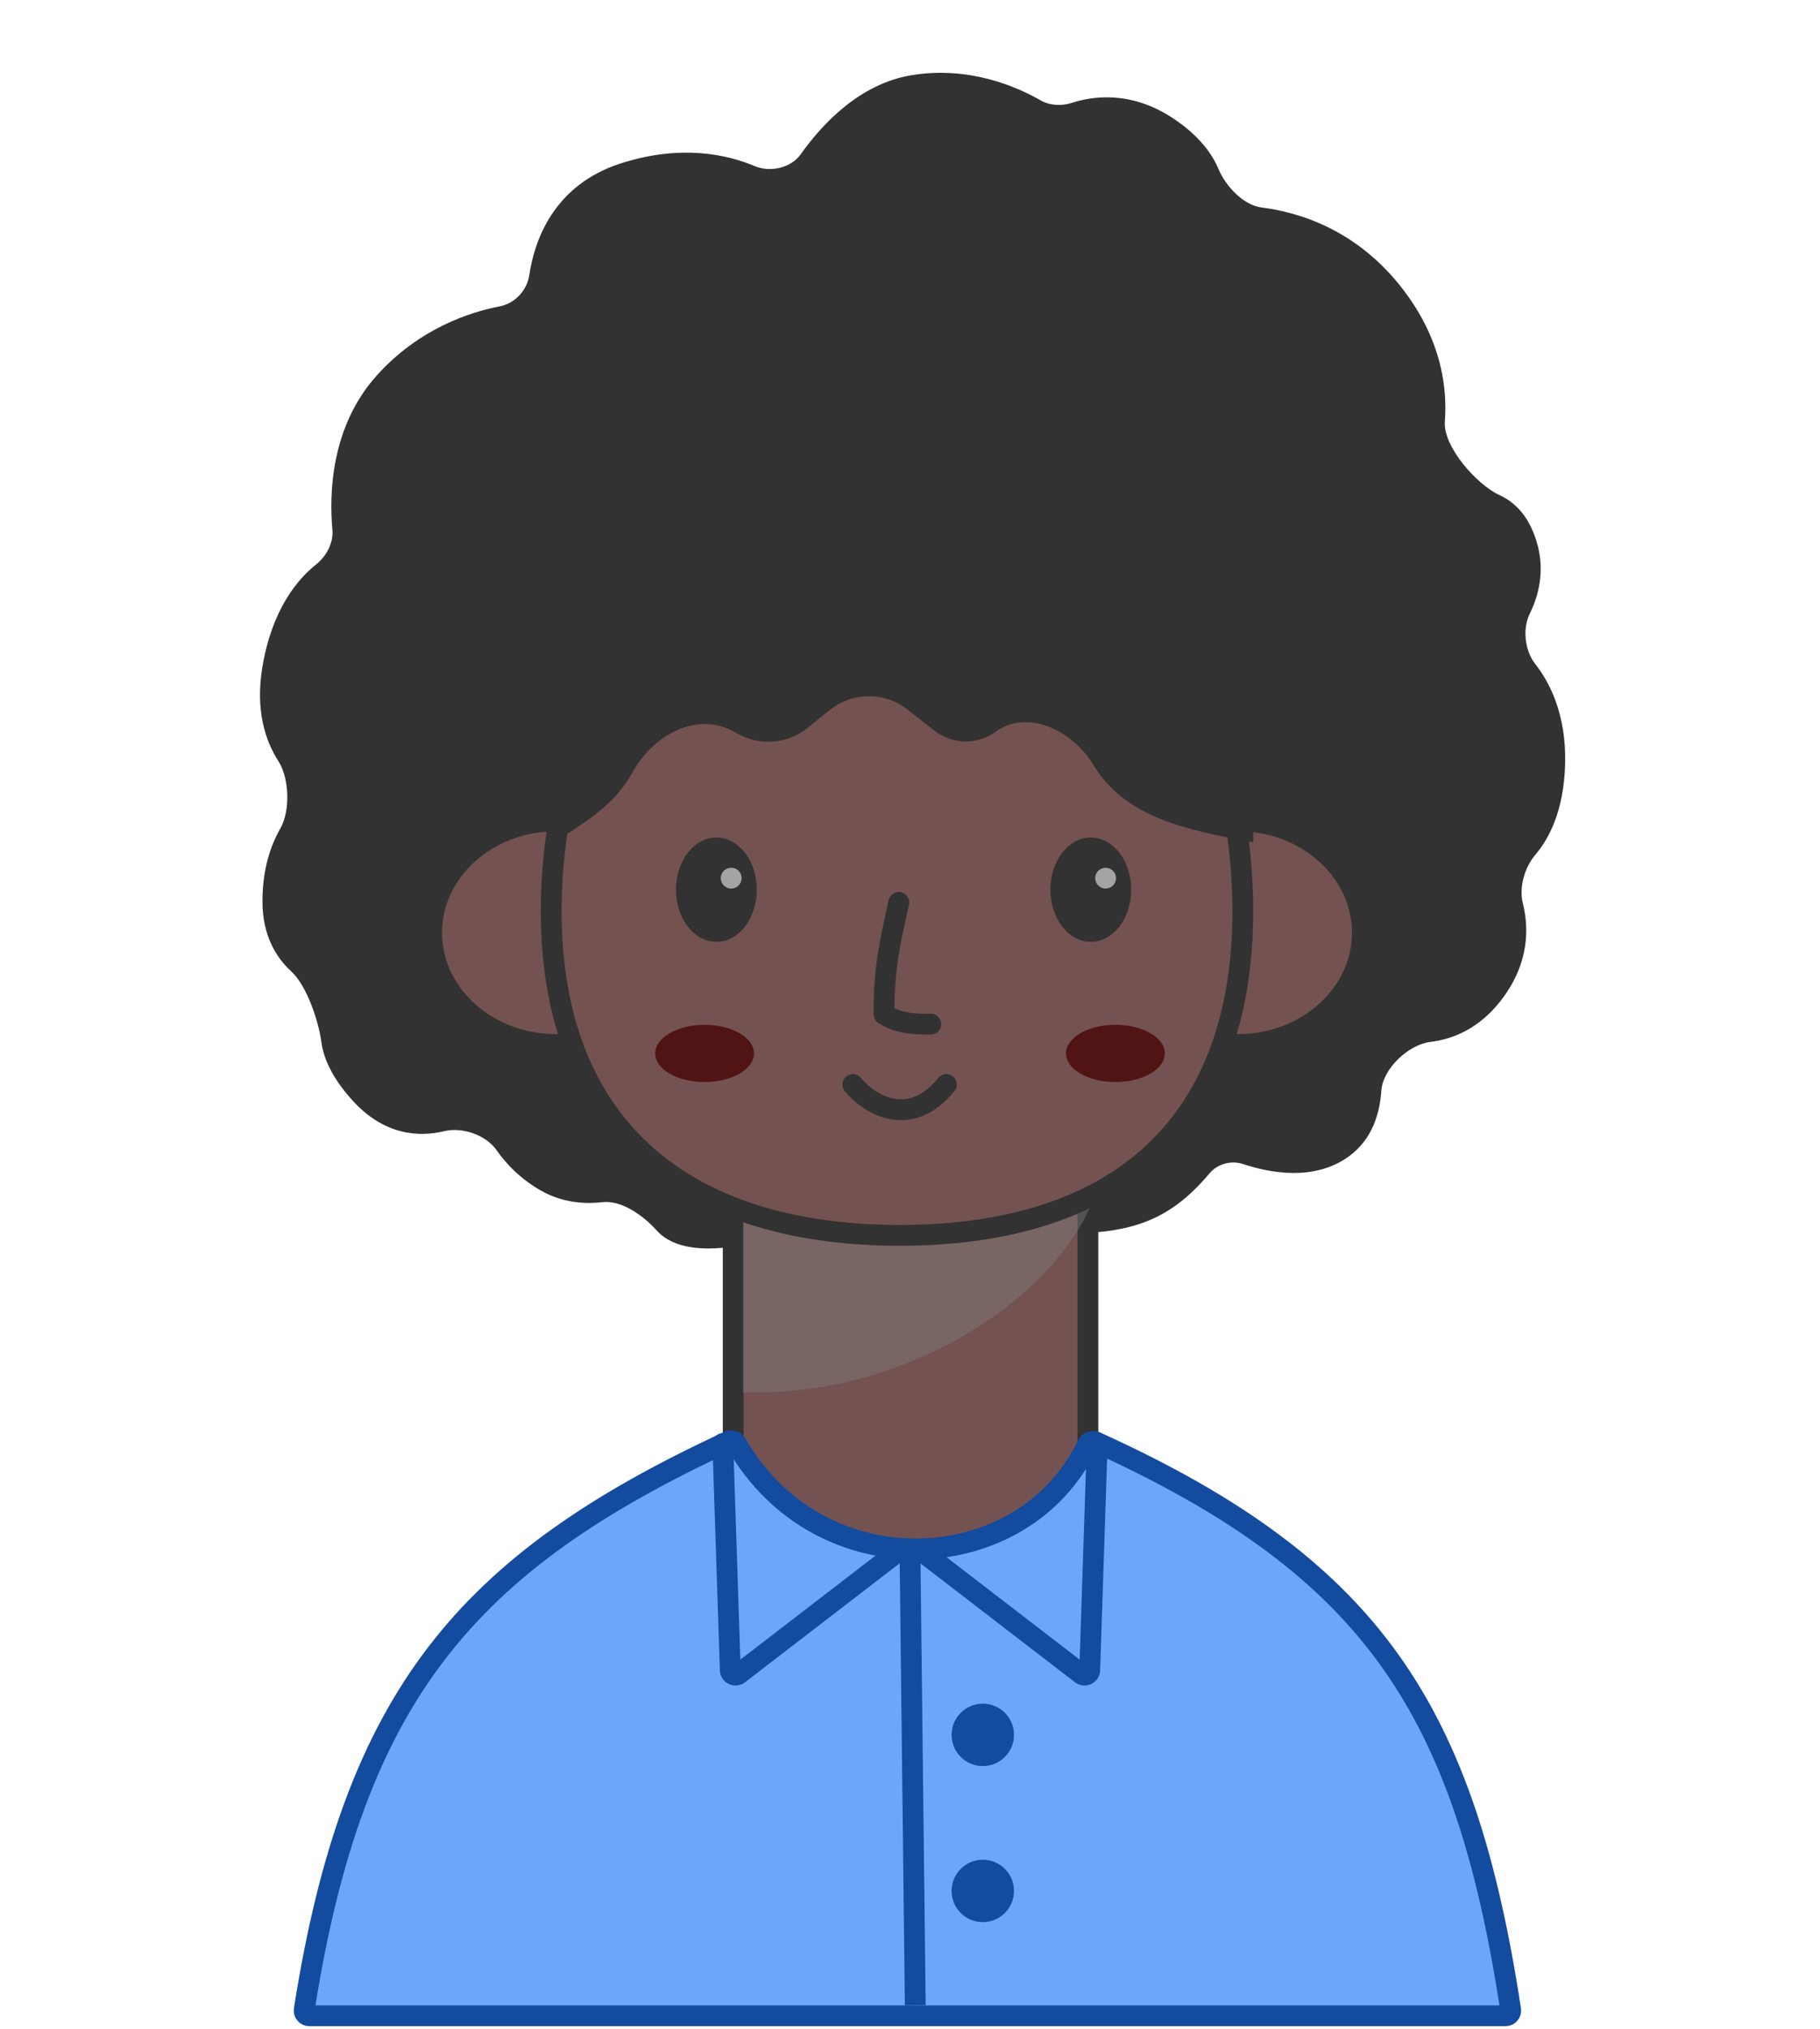 <svg width="350" height="390" viewBox="0 0 350 390" fill="none" xmlns="http://www.w3.org/2000/svg">
<path d="M142.55 239.356C142.964 239.279 143.367 239.143 143.746 238.96L172.835 224.941C174.354 224.209 176.14 224.292 177.584 225.161L195.649 236.035C196.302 236.428 197.045 236.669 197.805 236.729C216.358 238.195 224.494 235.152 232.621 225.534C234.195 223.671 236.836 223.024 239.15 223.794C244.106 225.443 252.81 227.171 259.5 222.221C263.854 218.999 265.34 214.133 265.638 209.689C265.922 205.441 270.836 200.809 275.062 200.294C279.378 199.768 284.323 197.787 288.5 192.5C294.197 185.289 294.019 178.273 292.849 173.626C292.086 170.595 293.208 166.714 295.239 164.338C297.901 161.224 300.761 155.807 300.987 146.809C301.223 137.463 298.103 131.292 295.222 127.615C293.215 125.054 292.756 120.873 294.193 117.953C296.142 113.993 297.585 108.13 294.5 101.5C292.982 98.238 290.779 96.287 288.368 95.178C283.999 93.168 277.498 85.85 277.855 81.054C278.359 74.295 277.061 65.788 270.805 56.986C261.879 44.428 250.108 40.829 242.605 39.887C239.095 39.446 235.678 35.745 234.316 32.481C233.082 29.524 230.558 26.023 225.531 22.705C217.475 17.39 210.116 18.47 206.11 19.777C204.135 20.422 201.859 20.301 200.058 19.265C195.602 16.704 186.395 12.623 175.269 14.461C165.161 16.13 157.901 24.125 153.992 29.649C152.121 32.294 148.131 33.192 145.145 31.933C139.865 29.707 131.003 27.699 119.46 31.384C106.361 35.565 102.745 46.371 101.778 52.937C101.356 55.8 99.001 58.334 96.16 58.879C90.279 60.006 80.552 63.188 72.461 72.173C63.536 82.085 63.312 95.138 63.923 101.834C64.153 104.353 62.766 106.935 60.785 108.508C57.284 111.289 52.338 117.052 50.471 128.15C49.062 136.52 51.029 142.405 53.528 146.302C55.655 149.618 55.855 155.864 53.898 159.284C52.038 162.534 50.471 167.104 50.471 173.279C50.471 179.78 53.055 184.016 56.01 186.734C59.013 189.496 61.267 196.292 61.807 200.335C62.214 203.38 63.806 207.124 67.718 211.464C73.91 218.334 80.639 218.611 85.477 217.442C88.923 216.609 93.469 218.198 95.498 221.106C97.292 223.679 99.983 226.548 103.937 228.821C108.048 231.186 112.321 231.501 115.844 231.099C119.583 230.672 123.76 233.727 126.277 236.526C129.481 240.089 135.47 240.67 142.55 239.356Z" fill="#323232"/>
<rect x="141" y="185" width="68.214" height="128.131" rx="13.777" fill="#745251" stroke="#323232" stroke-width="4" stroke-linecap="round"/>
<path d="M142.896 267.634V226.678H211.5C206.333 247.68 175.523 268.768 142.896 267.634Z" fill="#7E7E7E" fill-opacity="0.45"/>
<path d="M131 179.297C131 190.986 120.45 200.797 107 200.797C93.55 200.797 83 190.986 83 179.297C83 167.609 93.55 157.797 107 157.797C120.45 157.797 131 167.609 131 179.297Z" fill="#745251" stroke="#323232" stroke-width="4"/>
<path d="M214 179.297C214 190.986 224.55 200.797 238 200.797C251.45 200.797 262 190.986 262 179.297C262 167.609 251.45 157.797 238 157.797C224.55 157.797 214 167.609 214 179.297Z" fill="#745251" stroke="#323232" stroke-width="4"/>
<g clip-path="url(#clip0_203_653)">
<path d="M239 175.129C239 195.469 233.073 210.968 222.053 221.397C211.016 231.842 194.583 237.475 173.03 237.475C151.477 237.475 134.768 231.842 123.461 221.382C112.178 210.943 106 195.445 106 175.129C106 154.77 112.211 133.524 123.729 117.418C135.223 101.346 151.922 90.475 173.03 90.475C194.131 90.475 210.56 101.339 221.788 117.4C233.045 133.501 239 154.751 239 175.129Z" fill="#745251" stroke="#323232" stroke-width="4" stroke-linecap="round"/>
<path d="M172.842 173.475C170.975 181.863 170 186.246 170 194.973C172.501 196.527 174.892 196.916 179 196.872" stroke="#323232" stroke-width="4" stroke-linecap="round" stroke-linejoin="round"/>
<path d="M137.768 180.547C139.829 180.547 141.657 179.432 142.953 177.704C144.249 175.977 145.035 173.613 145.035 171.024C145.035 168.434 144.249 166.07 142.953 164.343C141.657 162.615 139.829 161.5 137.768 161.5C135.706 161.5 133.878 162.615 132.582 164.343C131.287 166.07 130.5 168.434 130.5 171.024C130.5 173.613 131.287 175.977 132.582 177.704C133.878 179.432 135.706 180.547 137.768 180.547Z" fill="#323232" stroke="#323232" stroke-linecap="round"/>
<circle cx="140.616" cy="168.809" r="2.5" fill="#A4A4A4" stroke="#323232"/>
<path d="M209.768 180.547C211.829 180.547 213.657 179.432 214.953 177.704C216.249 175.977 217.035 173.613 217.035 171.024C217.035 168.434 216.249 166.07 214.953 164.343C213.657 162.615 211.829 161.5 209.768 161.5C207.706 161.5 205.878 162.615 204.582 164.343C203.287 166.07 202.5 168.434 202.5 171.024C202.5 173.613 203.287 175.977 204.582 177.704C205.878 179.432 207.706 180.547 209.768 180.547Z" fill="#323232" stroke="#323232" stroke-linecap="round"/>
<circle cx="212.616" cy="168.809" r="2" fill="#A4A4A4"/>
<path d="M164 208.475C167 212.142 174.8 217.275 182 208.475" stroke="#323232" stroke-width="4" stroke-linecap="round" stroke-linejoin="round"/>
<g filter="url(#filter0_f_203_653)">
<ellipse cx="135.5" cy="202.5" rx="9.5" ry="5.5" fill="#511414"/>
</g>
<g filter="url(#filter1_f_203_653)">
<ellipse cx="214.5" cy="202.5" rx="9.5" ry="5.5" fill="#511414"/>
</g>
<path d="M121.621 148.489C118.652 153.865 114.501 156.83 108 161.006L115.5 98.006C115.5 98.006 128.5 79.506 167 79.006C205.5 78.506 241.5 111.506 241.5 111.506V162.006C227.304 159.473 216.246 156.926 210.23 146.994C206.279 140.473 197.671 136.182 191.498 140.657C187.947 143.231 183.121 143.141 179.669 140.436L174.505 136.388C170.111 132.944 163.922 132.985 159.574 136.487L155.292 139.937C151.488 143.001 146.207 143.454 141.937 141.082L141.169 140.655C133.976 136.659 125.598 141.285 121.621 148.489Z" fill="#323232"/>
</g>
<path d="M141.637 277.566C157.781 305.54 196.874 303.35 209.064 277.821C209.396 277.127 210.144 276.922 210.623 277.139C237.582 289.357 255.284 302.353 267.373 319.321C279.476 336.308 286.102 357.482 290.512 386.356C290.604 386.958 290.132 387.5 289.538 387.5H59.471C58.878 387.5 58.405 386.956 58.5 386.354C63.264 356.036 71.098 334.611 83.931 317.851C96.765 301.091 114.747 288.803 140.18 277.032C140.637 276.82 141.303 276.988 141.637 277.566Z" fill="#6DA5FB" stroke="#134B9F" stroke-width="4" stroke-linecap="round" stroke-linejoin="round"/>
<path d="M139 277.5L140.436 321.052C140.463 321.866 141.399 322.308 142.045 321.812L173 298" stroke="#134B9F" stroke-width="4" stroke-linecap="round"/>
<path d="M211 277.5L209.564 321.052C209.537 321.866 208.601 322.308 207.955 321.812L177 298" stroke="#134B9F" stroke-width="4" stroke-linecap="round"/>
<line x1="175" y1="298.477" x2="176.011" y2="385.477" stroke="#134B9F" stroke-width="4"/>
<circle cx="189" cy="333.5" r="6" fill="#134B9F"/>
<circle cx="189" cy="363.5" r="6" fill="#134B9F"/>
<defs>
<filter id="filter0_f_203_653" x="114" y="185" width="43" height="35" filterUnits="userSpaceOnUse" color-interpolation-filters="sRGB">
<feFlood flood-opacity="0" result="BackgroundImageFix"/>
<feBlend mode="normal" in="SourceGraphic" in2="BackgroundImageFix" result="shape"/>
<feGaussianBlur stdDeviation="6" result="effect1_foregroundBlur_203_653"/>
</filter>
<filter id="filter1_f_203_653" x="193" y="185" width="43" height="35" filterUnits="userSpaceOnUse" color-interpolation-filters="sRGB">
<feFlood flood-opacity="0" result="BackgroundImageFix"/>
<feBlend mode="normal" in="SourceGraphic" in2="BackgroundImageFix" result="shape"/>
<feGaussianBlur stdDeviation="6" result="effect1_foregroundBlur_203_653"/>
</filter>
<clipPath id="clip0_203_653">
<rect width="137" height="190" fill="white" transform="translate(104 49.797)"/>
</clipPath>
</defs>
</svg>
